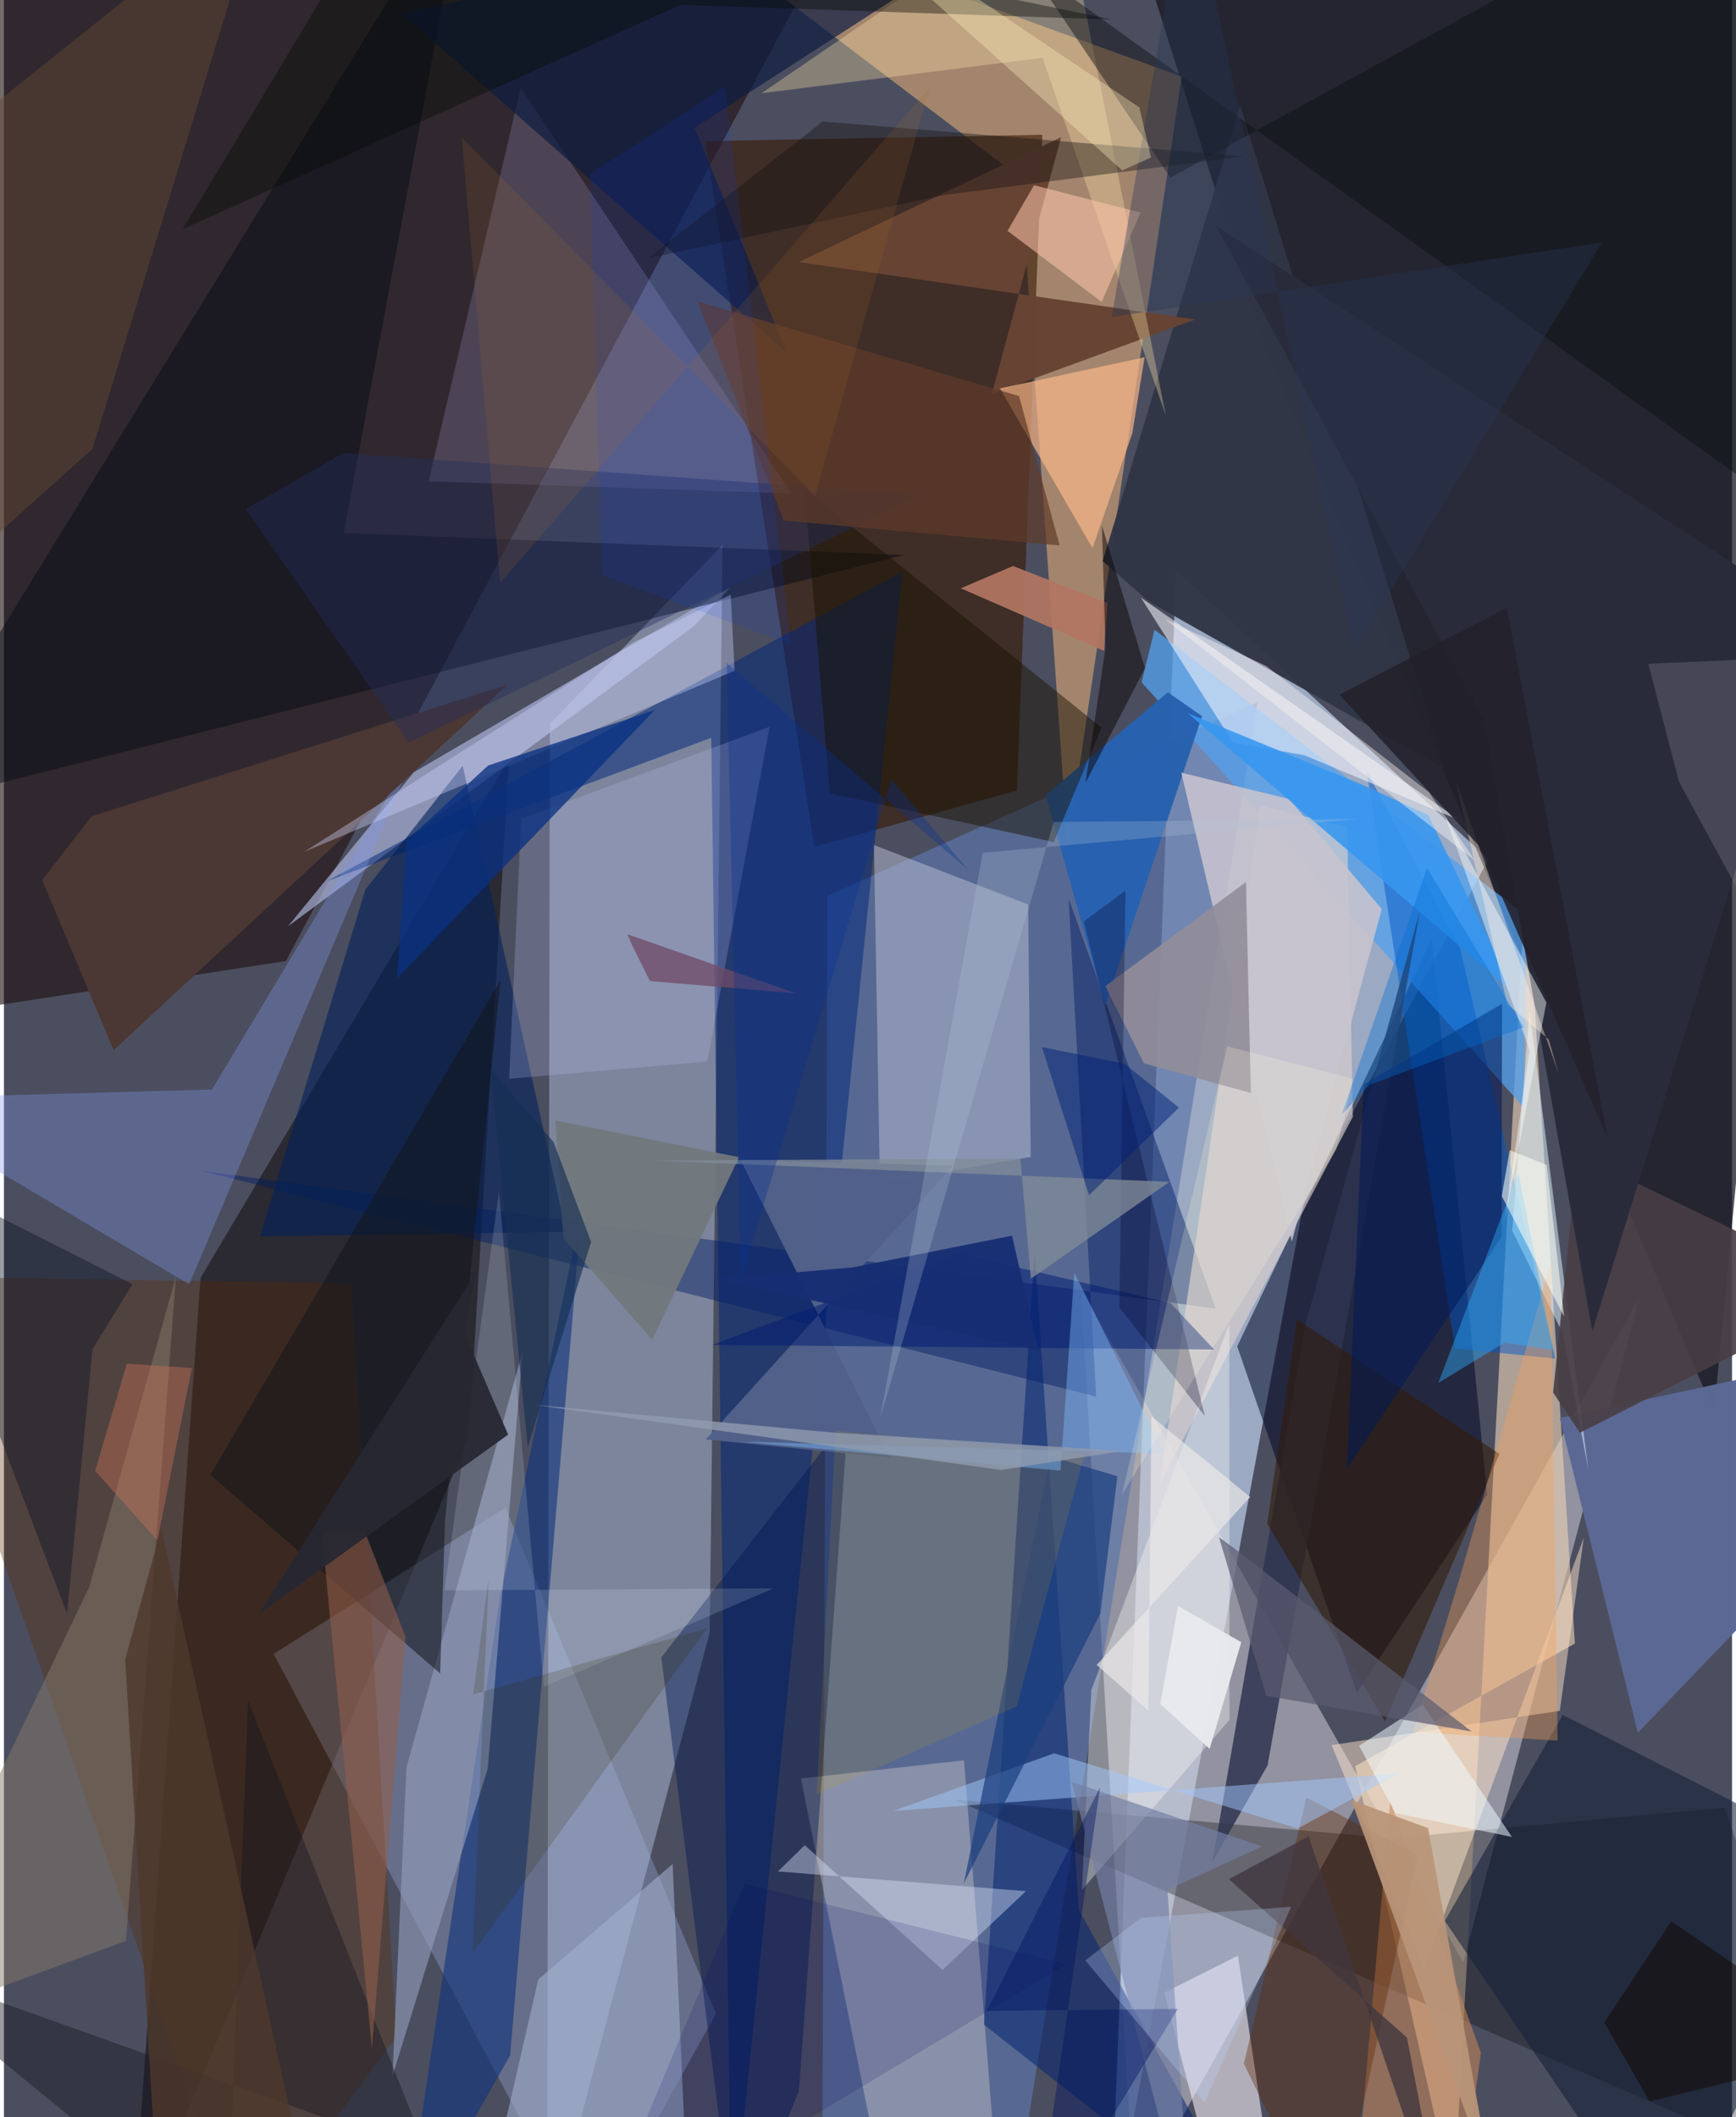 <svg xmlns="http://www.w3.org/2000/svg" width="228" height="278" viewBox="0 0 836 1024"><path fill="#4b4e5f" d="M0 0h836v1024H0z"/><path fill="#cce1ff" fill-opacity=".616" d="M718.174 415.555l-151.11-139.547L535.044 1086l93.562-503.4z"/><path fill="#9eaac6" fill-opacity=".596" d="M264.085 350.133l83.54-86.491-6.187 525.97L262.772 1086z"/><path fill="#201210" fill-opacity=".624" d="M394.016-18.396L-62 .55l18.767 491.739 179.625-27.452z"/><path fill="#cdccd7" fill-opacity=".545" d="M546.861 1065.38l-25.843-441.862 184.963 325.556 85.265-321.626z"/><path fill="#171821" fill-opacity=".745" d="M827.264 683.441l-217.236-515.2L537.665-62 898-56.158z"/><path fill="#5e77a9" fill-opacity=".678" d="M398.314 433.361l-2.509 633.369 90.482 15.978L606.41 339.643z"/><path fill="#dba977" fill-opacity=".612" d="M491.808 86.101L296.592-62 569.77 37.047l-55.17 372.3z"/><path fill="#0d0606" fill-opacity=".51" d="M244.375 366.86L95.094 618.11 61.825 1086 225.04 694.56z"/><path fill="#371700" fill-opacity=".588" d="M339.284 68.247l52.724 341.404 98.01-27.34 12.317-317.122z"/><path fill="#e9cfb5" fill-opacity=".631" d="M653.686 854.248l47.798 210.303 34.844-644.066 23.628 374.45z"/><path fill="#000826" fill-opacity=".533" d="M596.607 651.165l57.886 167.572 63.046-95.818-26.843-268.65z"/><path fill="#a5b3e6" fill-opacity=".318" d="M130.466 799.925l112.139-70.711 101.84 244.701-62.2 112.085z"/><path fill-opacity=".298" d="M898 1060.598l-65.676-186.296-161.298 14.814-211.389-18.722z"/><path fill="#55a0ec" fill-opacity=".761" d="M735.49 535.876l-185.135-205.86 6.26-25.45 179.944 138.459z"/><path fill="#001b63" fill-opacity=".447" d="M528.376 675.48L95.27 566.21l490.947 66.74-71.163-198.355z"/><path fill="#acb5dc" fill-opacity=".671" d="M351.314 284.147l-17.48 18.63-196.377 145.212 60.822-74.473z"/><path fill="#d0cccc" fill-opacity=".404" d="M385.52 860.187L430.924 1086l48.874-39.385-15.37-195.21z"/><path fill="#002679" fill-opacity=".514" d="M342.166 356.843l9.661 728.381 82.811-808.731-278.197 149.605z"/><path fill="#b3b8cf" fill-opacity=".545" d="M495.491 437.47l-74.597-28.75 2.871 163.558 72.954-12.74z"/><path fill="#022471" fill-opacity=".525" d="M520.024 923.7L498.63 605.376l-24.543 373.867L609.587 1086z"/><path fill="#5a2b00" fill-opacity=".333" d="M168.046 620.679l21.771 364.325L114.892 1086-48.191 617.429z"/><path fill="#b3abe3" fill-opacity=".212" d="M380.973 238.669l-173.633-5.83-1.963.163L250.01 42.43z"/><path fill="#313646" fill-opacity=".965" d="M531.55 271.347l22.369 19.674L696.83 371.74 598.06 50.956z"/><path fill="#ded1ce" fill-opacity=".631" d="M607.86 389.473l41.943 10.627 2.767 140.002-93.5 177.673z"/><path fill="#f0eaf1" fill-opacity=".616" d="M561.319 963.803L593.192 1086l20.218-30.423-16.44-109.716z"/><path fill="#5c6894" fill-opacity=".992" d="M898 654.47l-145.326 31.366 37.765 152.236L898 725.997z"/><path fill="#0055c7" fill-opacity=".482" d="M704.49 458.886l46.031 198.227-48.587-4.97-42.714-279.299z"/><path fill="#11357c" fill-opacity=".624" d="M239.942 772.385L192.688 1086l52.205-91.905 34.544-408.5z"/><path fill="#060917" fill-opacity=".475" d="M164.336 257.81L224.09-62l-279.1 454.122 490.48-123.739z"/><path fill="#ffe4ca" fill-opacity=".494" d="M687.003 952.226l77.28-208.532-11.605 83.79-110.41 16.574z"/><path fill="#022159" fill-opacity=".612" d="M174.862 430.255L123.82 597.977l148.112-2.159-49.997-225.441z"/><path fill="#7e96e7" fill-opacity=".349" d="M-62 531.497l162.648-4.543 98.867-164.749L89.608 621.158z"/><path fill="#2e334f" fill-opacity=".835" d="M684.985 440.668l-73.674 413.148-26.73 46.78 45.098-260.152z"/><path fill="#fffff9" fill-opacity=".349" d="M526.023 817.442l-4.532 96.684 71.391-82.357-.071-191.545z"/><path fill="#674434" fill-opacity=".996" d="M576.282 154.525l-191.814-27.786L511.42 66.354 477.91 190.51z"/><path fill="#95a1bf" fill-opacity=".592" d="M187.95 1004.12l6.788-149.343 56.148-200.985-16.878 201.64z"/><path fill="#2861af" fill-opacity=".988" d="M563.058 334.84l-59.172 49.722 28.824 101.835 46.906-139.984z"/><path fill="#ffba89" fill-opacity=".667" d="M545.853 209.605l-19.265 55.48-44.76-77.238 69.976-15.03z"/><path fill="#e0f4ff" fill-opacity=".518" d="M753.995 644.66l-24.333-49.427 8.36-106.632 28.411 222.112z"/><path fill="#f9e1a6" fill-opacity=".345" d="M511.46-54.064L366.48 45.103l136.003-17.161 59.53 172.952z"/><path fill="#f2f3fa" fill-opacity=".569" d="M704.18 396.715l-75.087-31.436-34.49-6.113-44.586-70.126z"/><path fill="#0d0f10" fill-opacity=".443" d="M564.282 85.912L834.408-62 898 272.42 495.286-16.5z"/><path fill="#001953" fill-opacity=".431" d="M408.442 685.446l-23.888 326.077L353.636 1086l-35.624-284.387z"/><path fill="#a2afcd" fill-opacity=".584" d="M228.915 1086l29.575-128.607 65.001-55.873 8.203 184.48z"/><path fill="#191302" fill-opacity=".471" d="M399.544 383.715l-12.28-147.523 143.71 115.742-23.134 55.345z"/><path fill="#877969" fill-opacity=".494" d="M41.238 767.585L-62 983.278l121.024-44.547L83.19 617.416z"/><path fill="#c2c6fb" fill-opacity=".224" d="M250.21 395.975l120.195-44.428-30.135 161.848-95.88 8.383z"/><path fill="#cb8758" fill-opacity=".549" d="M714.53 992.867l-43.89-121.87-17.856 202.883 49.5 7.38z"/><path fill="#483e44" fill-opacity=".91" d="M898 624.315l-135.593 68.662-12.947-19.428 11.73-115.167z"/><path fill="#0d1c42" fill-opacity=".694" d="M192.263 6.365L526.13-62l-192 123.778 44.612 108.842z"/><path fill="#51618a" fill-opacity=".996" d="M459.28 563.79L339.522 696.203l89.105 8.804-72.321-143.946z"/><path fill="#001b73" fill-opacity=".518" d="M342.499 650.488l242.899 2.224-20.975-22.438-102.958-24.042z"/><path fill="#152139" fill-opacity=".584" d="M754.096 829.426l-57.053 99.655L803.768 1086 898 902.713z"/><path fill="#4b3734" d="M243.633 331.147L53.055 507.93l-34.59-82.287 23.914-30.837z"/><path fill="#d1d7ff" fill-opacity=".373" d="M304.378 310.804l47.21-23.167 1.875 36.798-208.345 87.617z"/><path fill="#c8c4cf" fill-opacity=".878" d="M623.024 600.468l-53.455-226.753 52.25 12.79 44.726 53.209z"/><path fill="#5f2600" fill-opacity=".373" d="M630.085 869.413l53.83 27.795L642.752 1086l-42.906-87.78z"/><path fill="#12151c" fill-opacity=".533" d="M211.03 809.4l2.359-74.204 26.831-261.071L99.815 713.362z"/><path fill="#331b05" fill-opacity=".545" d="M723.459 703.212L668.11 832.588l-57.003-95.7 14.35-98.77z"/><path fill="#928d9a" fill-opacity=".902" d="M603.213 528.654l-51.74-14.362-18.658-37.33 68.03-50.35z"/><path fill="#a2c8fe" fill-opacity=".494" d="M674.783 857.729l-48.937 26.705-117.787-36.432-77.847 27.883z"/><path fill="#f4a058" fill-opacity=".365" d="M703.828 764.588l-22.27 73.174 70.043 4.094-3.341-231.11z"/><path fill="#dae4fb" fill-opacity=".412" d="M454.075 952.782l40.33-38.083-119.964-9.538 12.95-12.696z"/><path fill="#644735" fill-opacity=".478" d="M125.672-53.773L-13.89 57.792l-37.753 243.995 94.506-84.724z"/><path fill="#171520" fill-opacity=".427" d="M204.984 1042.066L118.08 822.364 107.998 1086-62 946.85z"/><path fill="#3797f0" fill-opacity=".882" d="M656.847 379.422l32.252 14.842 41.39 85.836-157.93-135.227z"/><path fill="#093282" fill-opacity=".776" d="M194.855 406.422l39.386-36.173 80.577-26.805L190.154 473.2z"/><path fill="#fec5aa" fill-opacity=".553" d="M498.313 89.59l51.526 13.25-18.807 43.182-45.538-34.369z"/><path fill="#001957" fill-opacity=".545" d="M724.751 485.49l-.272 112.791-74.846 112.325 8.201-186.067z"/><path fill="#b37762" fill-opacity=".918" d="M533.854 291.596l-1.682 23.208-69.288-30.27 25.256-10.778z"/><path fill="#1b3f7f" fill-opacity=".71" d="M506.285 704.383l32.37 9.63-8.266 66.413-66.041 130.526z"/><path fill="#d8a208" fill-opacity=".137" d="M489.914 825.37l32.853-122.016-120.442-11.368-9.171 175.944z"/><path fill="#2a2b3a" d="M716.166 348.61L586.452 109.338 875.838 298.26 768.397 643.818z"/><path fill="#7ebcff" fill-opacity=".42" d="M356.397 697.253l154.742 14.062 6.653-95.812 43.679 87.552z"/><path fill="#915e4b" fill-opacity=".565" d="M153.76 741.056l20.65-.74 19.89 51.466-16.286 199.16z"/><path fill="#737fa4" fill-opacity=".686" d="M516.569 861.83l58.027 223.177-11.727-170.927 45.8-21.02z"/><path fill="#222d61" fill-opacity=".4" d="M195.816 359.16l-78.888-112.95 47.23-27.108 279.403 20.274z"/><path fill="#72787c" fill-opacity=".941" d="M355.614 559.69l-88.9-17.78 3.95 57.04 42.933 49.075z"/><path fill="#ffe5cc" fill-opacity=".416" d="M702.223 377.268l24.971 108.29 20.115 17.226 4.72 16.287z"/><path fill="#603b28" fill-opacity=".702" d="M377.273 251.79L510.7 263.81l-19.626-72.254-155.625-45.861z"/><path fill="#0b1123" fill-opacity=".416" d="M42.815 652.633l19.34-31.526-113.778-57.646 82.14 217.098z"/><path fill="#151414" fill-opacity=".396" d="M454.666 94.348l-143.22 30.62 84.656-66.214 203.564 16.851z"/><path fill="#f0fbff" fill-opacity=".525" d="M673.077 876.883l56.441 11.587-43.147-64.035-30.77 19.933z"/><path fill="#2dafff" fill-opacity=".431" d="M693.903 668.883l38.687-101.895 16.981 86.102-23.547-3.74z"/><path fill="#e6f3ff" fill-opacity=".157" d="M239.471 576.395l21.678 239.43 111.194-47.61-159.222 1.012z"/><path fill="#172f54" fill-opacity=".659" d="M253.385 699.968l30.651-99.294-18.11-48.258-30.593-35.439z"/><path fill="#302a02" fill-opacity=".192" d="M227 819.528l113.028-31.959L226.735 944.78l7.766-181.249z"/><path fill="#7b7984" fill-opacity=".361" d="M810.355 378.179l-14.878-57.092L898 316.451v222.641z"/><path fill="#060c07" fill-opacity=".4" d="M86.434 110.874L190.45-62 535.906 9.453l-208.736-7.1z"/><path fill="#0042ff" fill-opacity=".118" d="M380.787 311.602l-91.458-33.272-5.87-194.106 65.411-42.318z"/><path fill="#000227" fill-opacity=".298" d="M539.608 632.386l2.942-201.61-20.098 14.878 58.526 239.277z"/><path fill="#263556" fill-opacity=".376" d="M572.903-62l-37.011 215.345 237.194-36.125-119.94 197.263z"/><path fill="#272832" fill-opacity=".945" d="M243.91 693.876l-21.215-49.22 5.72-29.413L123.194 780.7z"/><path fill="#41373e" fill-opacity=".792" d="M631.155 888.176l-38.599 20.704 86.168 76.625 18.496 96.65z"/><path fill="#fff4c1" fill-opacity=".345" d="M549.277 51.962l5.618 24.218-13.896 6.233L379.989-62z"/><path fill="#00035f" fill-opacity=".149" d="M514.058 950.046l-155.742-38.959L285.08 1086h1.7z"/><path fill="#a5682d" fill-opacity=".169" d="M240.034 281.895L447.836 42.273 392.422 239.75 221.452 66.416z"/><path fill="#22212b" fill-opacity=".867" d="M714.03 409.565L646.078 336l80.976-42.01 48.652 256.185z"/><path fill="#feffff" fill-opacity=".443" d="M696.96 393.99l41.082 113.972-11.95 82.213 20.088-105.25z"/><path fill="#5a5b70" fill-opacity=".698" d="M587.78 743.476l22.942 76.708 99.346 17.314-115.03-88.718z"/><path fill="#808a98" fill-opacity=".773" d="M313.312 561.266l178.398-.862 5.09 58.058 67.044-46.832z"/><path fill="#4e382c" fill-opacity=".804" d="M142.399 1039.251L76.106 739.044l-17.461 63.657L75.76 1086z"/><path fill="#cc7558" fill-opacity=".396" d="M44.115 711.443l15.315-51.868 31.49 2.079-16.7 83.353z"/><path fill="#6f4a66" fill-opacity=".757" d="M301.577 451.842l81.595 28.613-70.654-5.95-8.71-17.488z"/><path fill="#001560" fill-opacity=".42" d="M498.19 1086l32.08-221.505-54.797 108.14 92.452-1.017z"/><path fill="#c2d6ff" fill-opacity=".271" d="M622.704 922.242l-41.863 94.69-57.714-68.76 26.99-20.57z"/><path fill="#083293" fill-opacity=".333" d="M356.522 619.089l72.813-242.046 37.294 43.841L349.616 320.62z"/><path fill="#002175" fill-opacity=".494" d="M542.141 514.517l26.297 21.206-43.514 42.344-22.763-71.611z"/><path fill="#b99479" fill-opacity=".929" d="M651.756 870.593L730.642 1086h-5.388l-36.308-201.795z"/><path fill="#090102" fill-opacity=".478" d="M531.173 254.183l1.718 59.236-9.683 65.253 28.784-55.489z"/><path fill="#026dd3" fill-opacity=".369" d="M735.154 496.848l-74.627 27.92-13.404 14.402 41.324-119.371z"/><path fill="#fffed9" fill-opacity=".204" d="M540.899 722.68l50.93-216.622 60.945 15.81-8.114 34z"/><path fill="#172d73" fill-opacity=".957" d="M487.654 597.65l-76.798 15.317-66.205 5.763 155.832 34.434z"/><path fill="#909bae" fill-opacity=".808" d="M541.034 701.798l-58.613 9.184-225.331-31.444 142.457 13.227z"/><path fill="#110b05" fill-opacity=".537" d="M796.096 1016.353L898 991.638l-91.42-62.36-32.384 48.95z"/><path fill="#ebe8e7" fill-opacity=".69" d="M553.624 827.394l1.48-142.363 47.78 39.023-74.236 81.23z"/><path fill="#fcf8f2" fill-opacity=".42" d="M561.443 299.311l49.206 22.773 78.74 61.12 22.306 33.103z"/><path fill="#e8eaed" fill-opacity=".965" d="M583.275 845.865l15.322-51.585-30.6-17.534-8.618 47.444z"/><path fill="#b1c3d5" fill-opacity=".267" d="M473.488 412.471l-49.601 273.575 83.931-288.437 147.143-1.48z"/><path fill="#fbfef4" fill-opacity=".561" d="M754.755 636.833l-30.163-58.343 3.835-22.199 17.887 7.151z"/></svg>